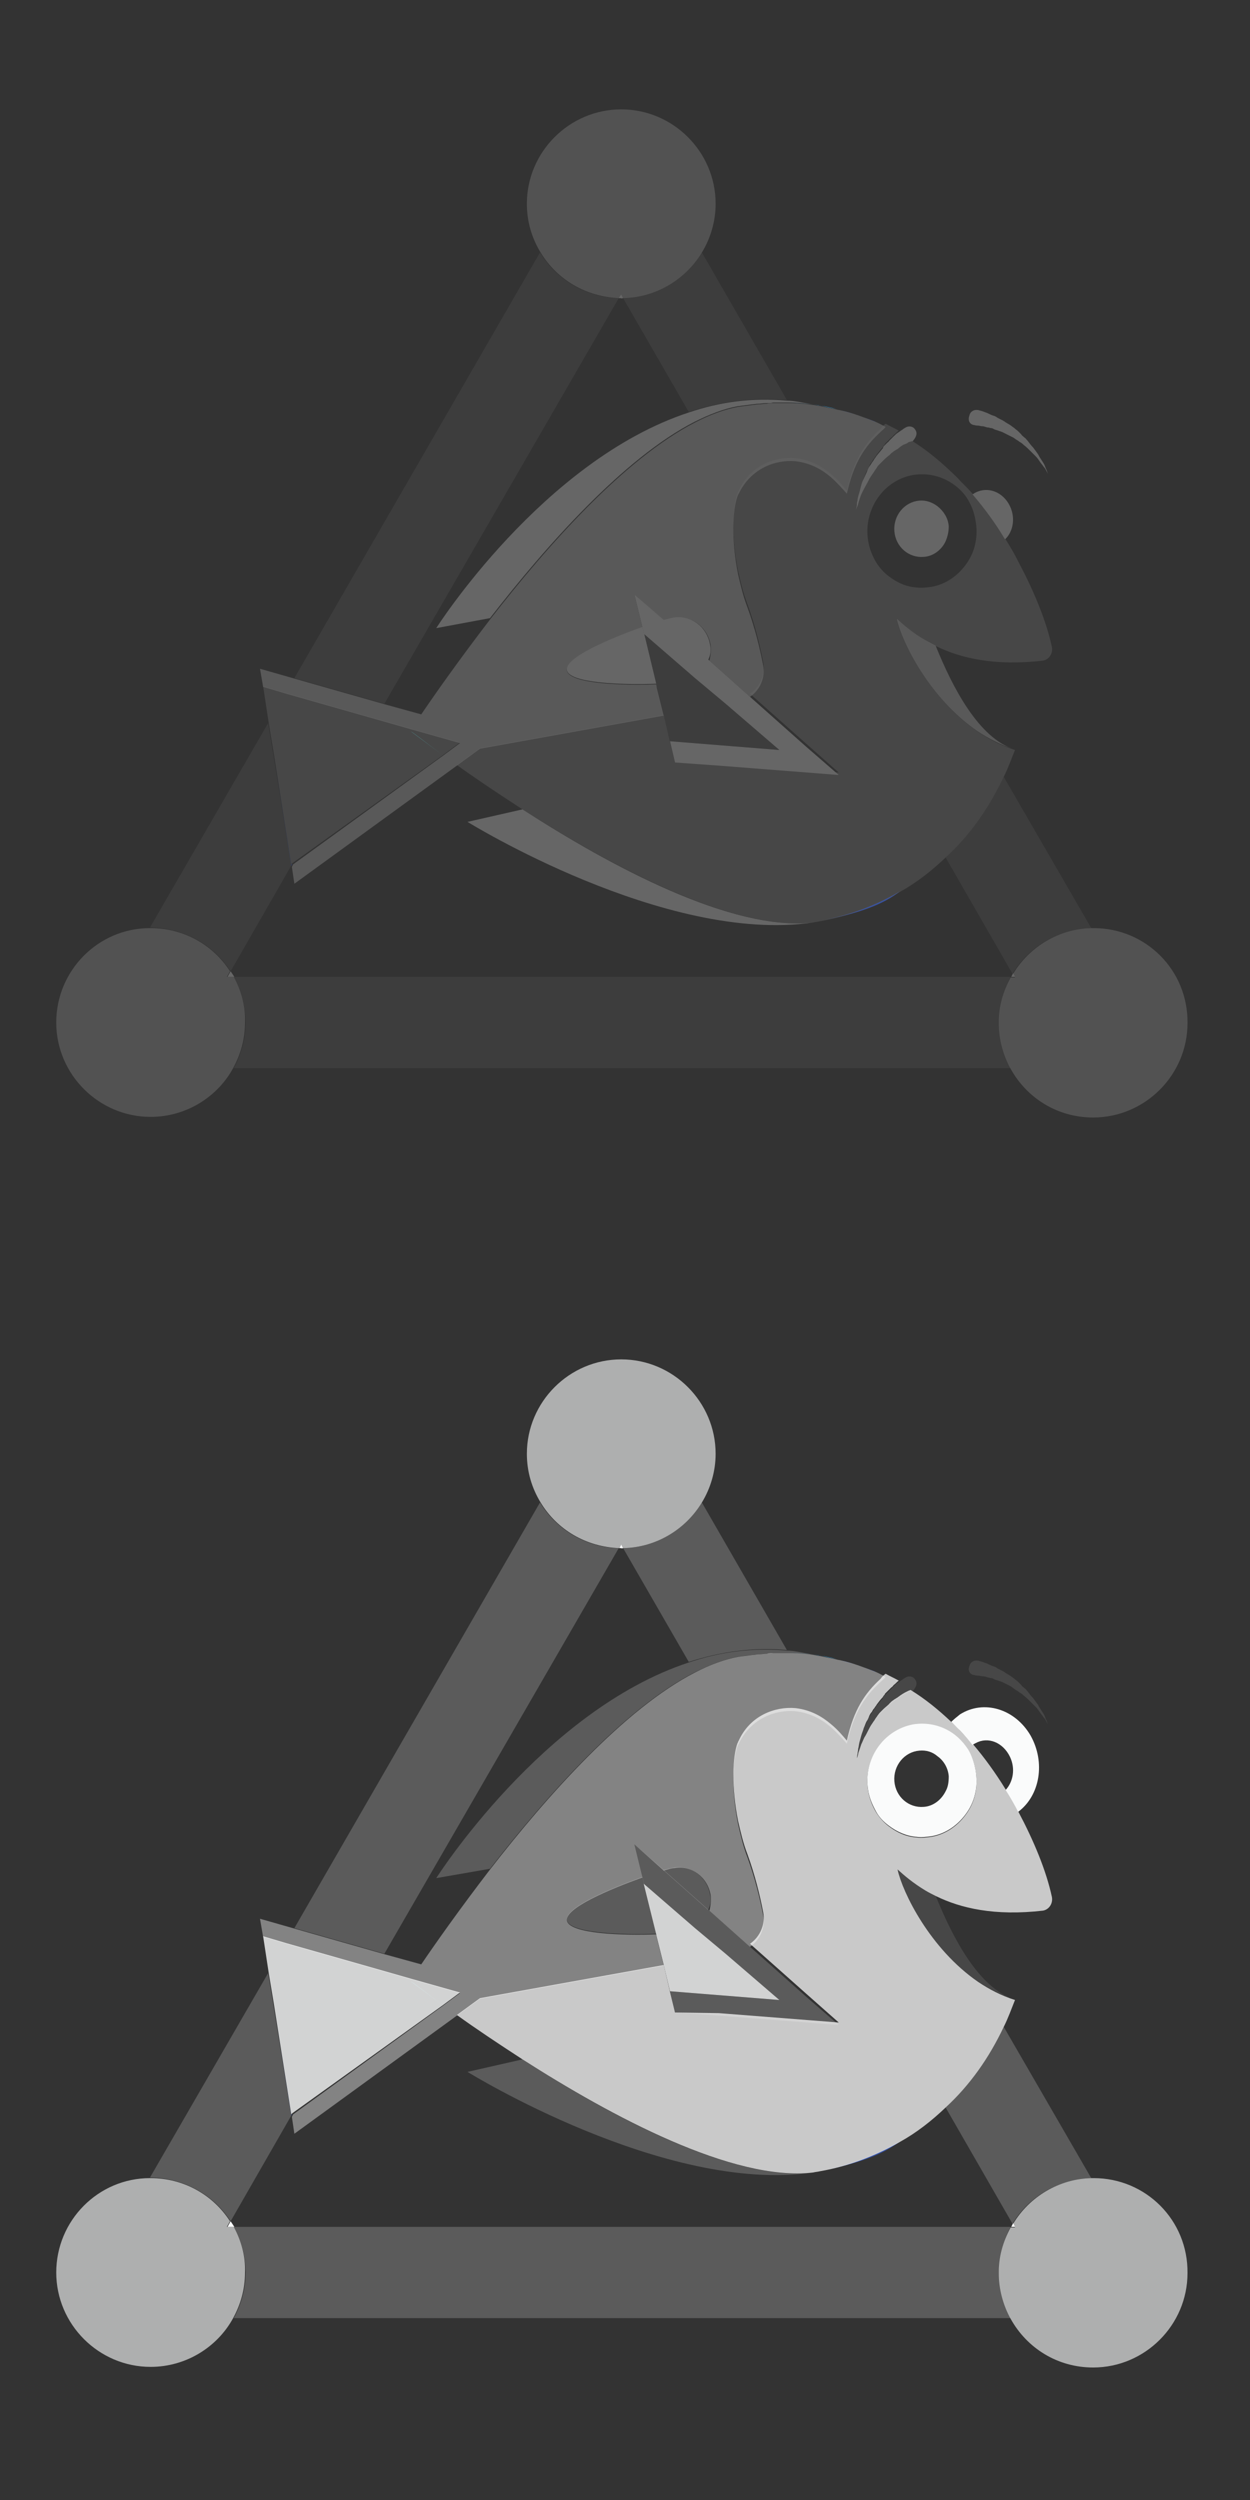 <?xml version="1.0" encoding="utf-8"?>
<!-- Generator: Adobe Illustrator 22.1.0, SVG Export Plug-In . SVG Version: 6.00 Build 0)  -->
<svg version="1.1" id="Layer_1" xmlns="http://www.w3.org/2000/svg" xmlns:xlink="http://www.w3.org/1999/xlink" x="0px" y="0px"
	 viewBox="0 0 200 400" style="enable-background:new 0 0 200 400;" xml:space="preserve">
<rect x="0" y="0" width="200" height="400" fill="#333333" stroke="none"/>
<style type="text/css">
	.st0{fill:none;}
	.st1{opacity:0.2;}
	.st2{fill:#FAFBFB;}
	.st3{opacity:0.62;}
	.st4{opacity:0.1;fill:#FAFBFB;enable-background:new    ;}
	.st5{fill:#FAFBFB;fill-opacity:0;}
	.st6{opacity:0.2;fill:#FAFBFB;enable-background:new    ;}
	.st7{fill:#3651A2;}
	.st8{fill:#2C94D1;}
	.st9{opacity:0.75;fill:#FAFBFB;enable-background:new    ;}
	.st10{opacity:0.4;fill:#FAFBFB;enable-background:new    ;}
	.st11{fill:#47C1C7;}
	.st12{opacity:0.8;fill:#FAFBFB;enable-background:new    ;}
	.st13{fill:#666666;}
	.st14{opacity:0.75;fill:#666666;enable-background:new    ;}
	.st15{fill:#666666;fill-opacity:0;}
	.st16{opacity:0.4;fill:#666666;enable-background:new    ;}
	.st17{opacity:0.2;fill:#666666;enable-background:new    ;}
</style>
<g>
	<path class="st0" d="M78.4,298.9l-8.6,1.5c0,0,17-26.9,40.4-34.5l-10.5-18.2c-0.1,0-0.2,0-0.3,0c-0.1,0-0.2,0-0.3,0l-37.5,64.9
		l5.8,1.6C69.5,311.1,73.4,305.4,78.4,298.9z"/>
	<path class="st0" d="M144,342.6c-2.5,1.9-6.6,3.6-12.8,4.7c-0.4,0.1-0.7,0.1-1.1,0.2c-23.7,3.5-55.3-16.1-55.3-16.1l8.8-2
		c-4-2.6-7.6-5-10.5-7.1l-26,18.9l-0.4-2.7l-9.7,16.9c0.2,0.3,0.4,0.6,0.6,0.9h124.3c0.1-0.2,0.2-0.4,0.3-0.6l-10.7-18.6
		C149.1,339.3,146.7,341.1,144,342.6z"/>
	<g class="st1">
		<path class="st2" d="M99.7,247.7l10.5,18.2c5-1.6,10.2-2.4,15.7-1.9l-13.6-23.6C109.7,244.7,105,247.6,99.7,247.7z"/>
		<path class="st2" d="M151.3,337.2l10.7,18.6c2.6-4.3,7.2-7.1,12.6-7.3l-14-24.2C158.4,329.1,155.2,333.5,151.3,337.2z"/>
		<path class="st2" d="M36.9,355.4l9.7-16.9l-2.9-18l-0.8-4.8l-18.9,32.7c0,0,0.1,0,0.1,0C29.5,348.5,34.2,351.2,36.9,355.4z"/>
		<path class="st2" d="M99,247.7c-5.3-0.1-10-3-12.6-7.3l-39.3,68.1l14.4,4.1L99,247.7z"/>
		<path class="st2" d="M161.7,356.3H37.4c1.2,2.2,1.9,4.6,1.9,7.3c0,2.6-0.7,5.1-1.9,7.3h124.3c-1.2-2.2-1.9-4.6-1.9-7.3
			C159.9,361,160.5,358.5,161.7,356.3z"/>
	</g>
	<path class="st2" d="M99.7,247.7l-0.3-0.6l-0.3,0.6c0.1,0,0.2,0,0.3,0C99.5,247.8,99.6,247.7,99.7,247.7z"/>
	<path class="st2" d="M162.4,356.3l-0.3-0.6c-0.1,0.2-0.2,0.4-0.3,0.6H162.4z"/>
	<path class="st2" d="M36.4,356.3h1.1c-0.2-0.3-0.4-0.6-0.6-0.9L36.4,356.3z"/>
	<g class="st3">
		<path class="st2" d="M99.4,217.5c-8.3,0-15.1,6.8-15.1,15.1c0,2.9,0.8,5.5,2.2,7.8c2.6,4.3,7.2,7.1,12.6,7.3l0.3-0.6l0.3,0.6
			c5.3-0.1,10-3,12.6-7.3c1.4-2.3,2.2-5,2.2-7.8C114.5,224.3,107.7,217.5,99.4,217.5z"/>
		<path class="st2" d="M175,348.5c-0.1,0-0.2,0-0.3,0c-5.3,0.1-10,3-12.6,7.3l0.3,0.6h-0.7c-1.2,2.2-1.9,4.6-1.9,7.3
			c0,2.6,0.7,5.1,1.9,7.3c2.6,4.7,7.5,7.8,13.2,7.8c8.3,0,15.1-6.8,15.1-15.1C190.1,355.2,183.3,348.5,175,348.5z"/>
		<path class="st2" d="M37.4,356.3h-1.1l0.5-0.9c-2.7-4.2-7.4-6.9-12.7-6.9c0,0-0.1,0-0.1,0c-8.3,0-15,6.8-15,15.1
			c0,8.3,6.8,15.1,15.1,15.1c5.7,0,10.7-3.2,13.2-7.8c1.2-2.2,1.9-4.6,1.9-7.3C39.3,361,38.6,358.5,37.4,356.3z"/>
	</g>
	<path class="st4" d="M155.8,268L155.8,268c0.1,0,0.3,0.1,0.7,0.1c0.2,0,0.4,0.1,0.7,0.1c0.3,0,0.6,0.1,0.9,0.2
		c0.2,0,0.3,0.1,0.5,0.1c0.2,0,0.3,0.1,0.5,0.2c0.2,0.1,0.4,0.1,0.6,0.2c0.1,0,0.2,0.1,0.3,0.1c0.1,0,0.2,0.1,0.3,0.1
		c0.4,0.2,0.8,0.4,1.2,0.6c0.2,0.1,0.4,0.2,0.6,0.4c0.2,0.1,0.4,0.3,0.6,0.4c0.2,0.1,0.4,0.3,0.6,0.4c0.2,0.1,0.4,0.3,0.5,0.4
		c0.4,0.3,0.7,0.6,1,0.9c0.3,0.3,0.6,0.6,0.9,0.9c0.3,0.3,0.5,0.6,0.7,0.9c0.2,0.3,0.4,0.5,0.6,0.8c0.2,0.2,0.3,0.4,0.4,0.6
		c0.2,0.4,0.3,0.6,0.3,0.6s-0.1-0.2-0.2-0.6c-0.1-0.2-0.2-0.4-0.3-0.7c-0.1-0.3-0.3-0.6-0.5-0.9c-0.2-0.3-0.4-0.6-0.6-1
		c-0.2-0.3-0.5-0.7-0.8-1.1c-0.3-0.3-0.6-0.7-0.9-1.1c-0.2-0.2-0.3-0.4-0.5-0.5c-0.2-0.2-0.4-0.3-0.5-0.5c-0.2-0.2-0.3-0.3-0.5-0.5
		c-0.2-0.2-0.4-0.3-0.6-0.5c-0.4-0.3-0.8-0.6-1.2-0.8c-0.1-0.1-0.2-0.1-0.3-0.2c-0.1-0.1-0.2-0.1-0.3-0.2c-0.2-0.1-0.4-0.2-0.6-0.3
		c-0.2-0.1-0.4-0.2-0.5-0.3c-0.2-0.1-0.4-0.2-0.5-0.2c-0.3-0.1-0.7-0.3-0.9-0.4c-0.3-0.1-0.5-0.2-0.8-0.3c-0.4-0.1-0.7-0.2-0.7-0.2
		c0,0-0.1,0-0.1,0c-0.6-0.1-1.2,0.3-1.3,0.9C154.8,267.3,155.2,267.9,155.8,268z"/>
	<path class="st4" d="M149.7,303.3c-0.6-0.3-1.1-0.6-1.7-0.9c-1.9-1.1-3.4-2.4-4.5-3.4c0.8,3.7,5.2,12.7,12.9,18
		c1.8,1.2,3.8,2.2,5.9,2.9C156.6,318.1,152.4,310,149.7,303.3z"/>
	<path class="st2" d="M155.6,279.2c0.1-0.1,0.3-0.2,0.5-0.3c2-1.1,4.4-0.1,5.5,2.2c0.9,1.9,0.5,4-0.7,5.3c0.7,1.1,1.4,2.3,2,3.5
		c3.5-2.6,4.4-7.9,2-12.2c-2.5-4.3-7.5-5.8-11.3-3.4c-0.5,0.4-1,0.8-1.4,1.2c0.5,0.5,0.9,0.9,1.4,1.4
		C154.3,277.6,155,278.4,155.6,279.2z"/>
	<path class="st5" d="M161.6,281c-1.1-2.3-3.5-3.2-5.5-2.2c-0.2,0.1-0.3,0.2-0.5,0.3c1.8,2.1,3.6,4.5,5.2,7.2
		C162.1,285.1,162.5,282.9,161.6,281z"/>
	<path class="st6" d="M83.6,329.5l-8.8,2c0,0,31.6,19.6,55.3,16.1C117.2,349.1,97.7,338.6,83.6,329.5z"/>
	<path class="st7" d="M144,342.6c-3.9,2.3-8.2,3.9-12.8,4.7C137.5,346.2,141.5,344.6,144,342.6z"/>
	<path class="st6" d="M127.8,264.3c-0.6-0.1-1.2-0.2-1.9-0.2c-5.5-0.5-10.7,0.2-15.7,1.9c-23.4,7.7-40.4,34.5-40.4,34.5l8.6-1.5
		c9-11.6,21.4-25.6,32.7-31.4c2.4-1.2,4.7-2.1,6.9-2.5c0.8-0.1,1.5-0.2,2.3-0.3c0.3,0,0.6-0.1,0.9-0.1c0.5,0,0.9-0.1,1.4-0.1
		c0.4,0,0.8,0,1.1-0.1c0.3,0,0.6,0,0.9,0c0.5,0,1,0,1.5,0c1.6,0,3.2,0.2,4.8,0.4C129.9,264.7,128.9,264.5,127.8,264.3z"/>
	<path class="st8" d="M133.8,265.4C133.8,265.4,133.8,265.4,133.8,265.4c-0.9-0.2-1.9-0.4-2.9-0.6c0.2,0,0.3,0.1,0.5,0.1
		C132.1,265.1,133,265.3,133.8,265.4z"/>
	<path class="st8" d="M126.1,264.4c1.8,0.1,3.5,0.2,5.2,0.5c-0.2,0-0.3-0.1-0.5-0.1C129.3,264.6,127.7,264.5,126.1,264.4
		L126.1,264.4z"/>
	<path class="st8" d="M126.1,264.4c-0.5,0-1,0-1.5,0C125.1,264.4,125.6,264.4,126.1,264.4L126.1,264.4z"/>
	<path class="st9" d="M168.3,303.5c-0.9-4.2-2.9-9-5.4-13.7c-0.6-1.2-1.3-2.4-2-3.5c-1.6-2.6-3.4-5.1-5.2-7.2
		c-0.7-0.8-1.4-1.5-2.1-2.2c-0.4-0.5-0.9-0.9-1.4-1.4c-2-1.9-4.2-3.7-6.5-5.1c-0.1,0-0.2,0.1-0.3,0.1c-0.2,0.1-0.4,0.2-0.6,0.3
		c-0.2,0.1-0.5,0.3-0.8,0.5c-0.1,0.1-0.3,0.2-0.4,0.3c-0.2,0.1-0.3,0.2-0.5,0.3c-0.1,0.1-0.3,0.2-0.4,0.3c0,0,0,0,0,0
		c-0.1,0.1-0.2,0.1-0.2,0.2c-0.1,0.1-0.2,0.1-0.2,0.2c-0.3,0.3-0.7,0.6-1,0.9c-0.2,0.2-0.3,0.3-0.5,0.5c-0.2,0.2-0.3,0.4-0.4,0.5
		c-0.1,0.2-0.3,0.4-0.4,0.6c-0.1,0.2-0.3,0.4-0.4,0.6c-0.3,0.4-0.5,0.8-0.7,1.2c-0.2,0.4-0.4,0.8-0.6,1.1c-0.2,0.4-0.3,0.7-0.5,1.1
		c-0.1,0.3-0.2,0.6-0.3,0.9c-0.1,0.3-0.2,0.5-0.2,0.7c-0.1,0.4-0.2,0.6-0.2,0.6s0-0.2,0.1-0.7c0-0.2,0.1-0.5,0.1-0.8
		c0.1-0.3,0.1-0.6,0.2-1c0.1-0.4,0.2-0.7,0.3-1.1c0.1-0.4,0.3-0.8,0.4-1.2c0.2-0.4,0.3-0.9,0.6-1.3c0.1-0.2,0.2-0.4,0.3-0.7
		c0.1-0.2,0.2-0.4,0.4-0.6c0.1-0.2,0.2-0.4,0.4-0.6c0.1-0.2,0.3-0.4,0.4-0.6c0.3-0.4,0.6-0.8,0.9-1.1c0.1-0.1,0.1-0.2,0.2-0.3
		c0.1-0.1,0.2-0.2,0.2-0.3c0.2-0.2,0.3-0.3,0.5-0.5c0.1-0.1,0.1-0.1,0.2-0.2c0.1-0.1,0.2-0.2,0.3-0.3c0.2-0.1,0.3-0.3,0.4-0.4
		c0.3-0.2,0.5-0.5,0.8-0.7c0,0,0,0,0,0c-0.7-0.4-1.4-0.7-2.1-1.1c-0.3,0.2-0.6,0.5-0.8,0.8c-2.5,2.3-4.3,4.9-5.4,9.9
		c-0.6-0.7-1.4-1.7-2.5-2.6c-1.4-1.2-3.2-2.3-5.7-2.6c-3.3-0.3-7.3,1.2-9.1,5.2c-0.1,0.1-0.1,0.3-0.2,0.4c-0.8,2.2-1,7,0.1,12.5
		c0.4,1.7,0.8,3.5,1.5,5.3c1.2,3.3,2,6.6,2.5,9.2c0.4,2-0.5,4-2.1,5.1l9,8l5.2,4.6l-19.2-1.5L108,322l-0.8-3.3h0l-1-4.3l-29.4,5.3
		l-3.7,2.7c2.9,2.1,6.5,4.5,10.5,7.1c14.2,9.1,33.7,19.6,46.5,18.1c0.4-0.1,0.7-0.1,1.1-0.2c4.6-0.8,9-2.5,12.8-4.7
		c2.7-1.5,5.1-3.4,7.3-5.5c3.9-3.6,7-8,9.3-12.9c0.7-1.4,1.2-2.8,1.8-4.3c-2.2-0.7-4.1-1.7-5.9-2.9c-7.7-5.3-12.1-14.3-12.9-18
		c1.1,1,2.5,2.2,4.5,3.4c0.5,0.3,1.1,0.6,1.7,0.9c3.9,1.9,9.3,3.2,17.1,2.3C167.9,305.5,168.5,304.5,168.3,303.5z M156.1,286.7
		c-0.2,1.2-0.7,2.4-1.4,3.4c-1.3,1.9-3.3,3.4-5.7,3.8c-0.8,0.1-1.5,0.2-2.3,0.1c-1.7-0.1-3.2-0.8-4.5-1.8c-0.8-0.6-1.5-1.4-2-2.2
		c-0.6-1-1.1-2.2-1.3-3.5c0,0,0,0,0,0c-0.8-5,2.5-9.7,7.2-10.5c1.9-0.3,3.7,0,5.3,0.8c1.4,0.7,2.7,1.8,3.5,3.2c0.6,1,1,2.1,1.2,3.4
		C156.3,284.5,156.3,285.6,156.1,286.7z"/>
	<path class="st7" d="M141.6,268.2c-0.5-0.2-1-0.5-1.6-0.7C140.6,267.7,141.1,268,141.6,268.2C141.6,268.2,141.6,268.2,141.6,268.2z
		"/>
	<path class="st7" d="M133.8,265.4C133.8,265.4,133.8,265.4,133.8,265.4c0.3,0.1,0.6,0.2,0.9,0.2
		C134.4,265.6,134.1,265.5,133.8,265.4z"/>
	<path class="st7" d="M140,267.5C140,267.4,140,267.4,140,267.5c-1.6-0.7-3.1-1.2-4.7-1.6c0,0,0,0,0,0c-0.2-0.1-0.4-0.1-0.6-0.2
		c1.9,0.5,3.7,1.1,5.4,1.8C140,267.5,140,267.5,140,267.5z"/>
	<polygon class="st7" points="46.6,338.4 43.8,320.6 46.6,338.5 46.8,338.2 	"/>
	<path class="st10" d="M140.1,267.5c-1.8-0.7-3.6-1.4-5.4-1.8c-0.3-0.1-0.6-0.1-0.9-0.2c0,0,0,0,0,0c-0.8-0.2-1.6-0.3-2.4-0.5
		c-1.7-0.3-3.5-0.5-5.2-0.5c-0.5,0-1,0-1.5,0c-0.3,0-0.6,0-0.9,0c-0.4,0-0.8,0-1.1,0.1c-0.5,0-0.9,0.1-1.4,0.1
		c-0.3,0-0.6,0.1-0.9,0.1c-0.8,0.1-1.5,0.2-2.3,0.3c-2.2,0.4-4.6,1.3-6.9,2.5c-11.3,5.8-23.7,19.8-32.7,31.4
		c-5,6.5-9,12.2-11.1,15.3l-5.8-1.6l-14.4-4.1l-5.6-1.6l0.5,2.9l3.7,1.1l14.4,4.1l5.6,1.6l7.8,2.2l-2.7,2l0,0l-24,17.4l-0.2,0.4
		l0.4,2.7l26-18.9l3.7-2.7l29.4-5.3l-1.1-4.4l-0.1-0.6c-5.6,0.2-13.9-0.1-14.3-2.2c-0.3-2,6.8-5,12.1-6.9l-1.3-5.3l4.7,4.2
		c0.7-0.2,1.3-0.4,1.7-0.4c2.7-0.5,5.3,1.4,5.8,4.3c0.1,0.9,0,1.8-0.2,2.5l6.5,5.8c1.6-1.1,2.5-3.1,2.1-5.1
		c-0.5-2.6-1.3-5.9-2.5-9.2c-0.7-1.8-1.1-3.6-1.5-5.3c-1.1-5.5-0.9-10.3-0.1-12.5c0.1-0.2,0.1-0.3,0.2-0.4c1.9-4,5.8-5.5,9.1-5.2
		c2.5,0.3,4.3,1.4,5.7,2.6c1,0.9,1.8,1.8,2.5,2.6c1.1-5,2.9-7.6,5.4-9.9c0.3-0.3,0.6-0.5,0.8-0.8C141.1,268,140.6,267.7,140.1,267.5
		z"/>
	<path class="st11" d="M70.8,320.8c-2.8-2.1-4.7-3.5-5.1-3.8C66.1,317.2,68,318.7,70.8,320.8L70.8,320.8L70.8,320.8z"/>
	<path class="st12" d="M70.9,320.8l2.7-2l-7.8-2.2l-5.6-1.6l-14.4-4.1l-3.7-1.1l0.9,5.9l0.8,4.8l2.8,17.8l0.2-0.2L70.9,320.8
		C70.9,320.8,68,318.7,70.9,320.8L70.9,320.8z"/>
	<g class="st1">
		<path class="st2" d="M90.7,307.2c0.3,2.1,8.7,2.4,14.3,2.2l-2.2-9.1C97.5,302.2,90.4,305.2,90.7,307.2z"/>
		<path class="st2" d="M113.6,303.1c-0.5-2.8-3-4.7-5.8-4.3c-0.4,0.1-0.9,0.2-1.7,0.4l7.2,6.4C113.7,304.8,113.8,304,113.6,303.1z"
			/>
	</g>
	<polygon class="st6" points="128.9,319.4 119.9,311.4 113.4,305.6 106.2,299.2 101.5,295.1 102.8,300.4 105,309.5 103,301.4 
		111.2,308.5 116.1,312.6 124.7,320 107.2,318.6 108,322 115,322.5 134.2,324 	"/>
	<polygon class="st11" points="107.2,318.6 107.2,318.6 106.2,314.4 	"/>
	<polygon class="st12" points="116.1,312.6 111.2,308.5 103,301.4 105,309.5 105.1,310 106.2,314.4 107.2,318.6 124.7,320 	"/>
	<path class="st2" d="M156.1,283.3c-0.2-1.2-0.6-2.4-1.2-3.4c-0.9-1.4-2.1-2.5-3.5-3.2c-1.6-0.8-3.4-1.1-5.3-0.8
		c-4.8,0.9-8,5.6-7.2,10.5c0,0,0,0,0,0c0.2,1.3,0.7,2.4,1.3,3.5c0.5,0.9,1.2,1.6,2,2.2c1.3,1,2.9,1.7,4.5,1.8c0.7,0.1,1.5,0,2.3-0.1
		c2.4-0.4,4.4-1.9,5.7-3.8c0.7-1,1.2-2.2,1.4-3.4C156.3,285.6,156.3,284.5,156.1,283.3z M151.3,286.6c-0.7,1.4-2,2.4-3.5,2.5
		c-2.4,0.2-4.5-1.6-4.7-4.1c-0.2-2.5,1.6-4.7,4-4.9c1.1-0.1,2.1,0.2,2.9,0.9c1,0.7,1.7,1.9,1.8,3.2
		C151.8,285.1,151.7,285.9,151.3,286.6z"/>
	<path class="st5" d="M150,281c-0.8-0.6-1.8-1-2.9-0.9c-2.4,0.2-4.2,2.4-4,4.9c0.2,2.5,2.3,4.3,4.7,4.1c1.6-0.1,2.9-1.2,3.5-2.5
		c0.3-0.7,0.5-1.5,0.5-2.4C151.7,282.9,151,281.8,150,281z"/>
	<path class="st4" d="M146.4,268.7c-0.3-0.5-1-0.6-1.5-0.3c0,0-0.2,0.1-0.6,0.4c-0.2,0.1-0.4,0.3-0.6,0.4c0,0,0,0,0,0
		c-0.3,0.2-0.5,0.4-0.8,0.7c-0.1,0.1-0.3,0.3-0.4,0.4c-0.1,0.1-0.2,0.2-0.3,0.3c0,0.1-0.1,0.1-0.2,0.2c-0.2,0.2-0.3,0.3-0.5,0.5
		c-0.1,0.1-0.2,0.2-0.2,0.3s-0.1,0.2-0.2,0.3c-0.3,0.4-0.6,0.7-0.9,1.1c-0.1,0.2-0.3,0.4-0.4,0.6c-0.1,0.2-0.3,0.4-0.4,0.6
		c-0.1,0.2-0.3,0.4-0.4,0.6c-0.1,0.2-0.2,0.4-0.3,0.7c-0.2,0.4-0.4,0.9-0.6,1.3c-0.2,0.4-0.3,0.8-0.4,1.2c-0.1,0.4-0.2,0.8-0.3,1.1
		c-0.1,0.4-0.2,0.7-0.2,1c-0.1,0.3-0.1,0.5-0.1,0.8c-0.1,0.4-0.1,0.7-0.1,0.7s0-0.2,0.2-0.6c0.1-0.2,0.1-0.4,0.2-0.7
		c0.1-0.3,0.2-0.6,0.3-0.9c0.1-0.3,0.3-0.7,0.5-1.1c0.2-0.4,0.4-0.7,0.6-1.1c0.2-0.4,0.4-0.8,0.7-1.2c0.1-0.2,0.3-0.4,0.4-0.6
		c0.1-0.2,0.3-0.4,0.4-0.6c0.1-0.2,0.3-0.4,0.4-0.5c0.2-0.2,0.3-0.3,0.5-0.5c0.3-0.3,0.6-0.6,1-0.9c0.1-0.1,0.2-0.1,0.2-0.2
		c0.1-0.1,0.2-0.1,0.2-0.2c0,0,0,0,0,0c0.2-0.1,0.3-0.2,0.4-0.3c0.2-0.1,0.3-0.2,0.5-0.3c0.2-0.1,0.3-0.2,0.4-0.3
		c0.3-0.2,0.5-0.4,0.8-0.5s0.5-0.2,0.6-0.3c0.1-0.1,0.2-0.1,0.3-0.1c0.2-0.1,0.3-0.1,0.3-0.1l0.1,0c0,0,0.1,0,0.1-0.1
		C146.7,269.8,146.8,269.2,146.4,268.7z"/>
</g>
<g>
	<path class="st0" d="M78.4,98.9l-8.6,1.6c0,0,17-26.9,40.4-34.5L99.7,47.7c-0.1,0-0.2,0-0.3,0c-0.1,0-0.2,0-0.3,0l-37.5,64.9
		l5.8,1.6C69.5,111.1,73.4,105.4,78.4,98.9z"/>
	<path class="st0" d="M144,142.6c-2.5,1.9-6.6,3.6-12.8,4.7c-0.4,0.1-0.7,0.1-1.1,0.2c-23.7,3.5-55.3-16.1-55.3-16.1l8.8-2
		c-4-2.6-7.6-5-10.5-7.1l-26,18.9l-0.4-2.7l-9.7,16.9c0.2,0.3,0.4,0.6,0.6,0.9h124.3c0.1-0.2,0.2-0.4,0.3-0.6l-10.7-18.6
		C149.1,139.3,146.7,141.1,144,142.6z"/>
	<g class="st1">
		<path class="st13" d="M99.7,47.7l10.5,18.2c5-1.6,10.2-2.4,15.7-1.9l-13.6-23.6C109.7,44.7,105,47.6,99.7,47.7z"/>
		<path class="st13" d="M151.3,137.2l10.7,18.6c2.6-4.3,7.2-7.1,12.6-7.3l-14-24.2C158.4,129.1,155.2,133.5,151.3,137.2z"/>
		<path class="st13" d="M36.9,155.4l9.7-16.9l-2.9-18l-0.8-4.8l-18.9,32.7c0,0,0.1,0,0.1,0C29.5,148.5,34.2,151.2,36.9,155.4z"/>
		<path class="st13" d="M99,47.7c-5.3-0.1-10-3-12.6-7.3l-39.3,68.1l14.4,4.1L99,47.7z"/>
		<path class="st13" d="M161.7,156.3H37.4c1.2,2.2,1.9,4.6,1.9,7.3c0,2.6-0.7,5.1-1.9,7.3h124.3c-1.2-2.2-1.9-4.6-1.9-7.3
			C159.9,161,160.5,158.5,161.7,156.3z"/>
	</g>
	<path class="st13" d="M99.7,47.7l-0.3-0.6L99,47.7c0.1,0,0.2,0,0.3,0C99.5,47.8,99.6,47.7,99.7,47.7z"/>
	<path class="st13" d="M162.4,156.3l-0.3-0.6c-0.1,0.2-0.2,0.4-0.3,0.6H162.4z"/>
	<path class="st13" d="M36.4,156.3h1.1c-0.2-0.3-0.4-0.6-0.6-0.9L36.4,156.3z"/>
	<g class="st3">
		<path class="st13" d="M99.4,17.5c-8.3,0-15.1,6.8-15.1,15.1c0,2.9,0.8,5.5,2.2,7.8c2.6,4.3,7.2,7.1,12.6,7.3l0.3-0.6l0.3,0.6
			c5.3-0.1,10-3,12.6-7.3c1.4-2.3,2.2-5,2.2-7.8C114.5,24.3,107.7,17.5,99.4,17.5z"/>
		<path class="st13" d="M175,148.5c-0.1,0-0.2,0-0.3,0c-5.3,0.1-10,3-12.6,7.3l0.3,0.6h-0.7c-1.2,2.2-1.9,4.6-1.9,7.3
			c0,2.6,0.7,5.1,1.9,7.3c2.6,4.7,7.5,7.8,13.2,7.8c8.3,0,15.1-6.8,15.1-15.1C190.1,155.2,183.3,148.5,175,148.5z"/>
		<path class="st13" d="M37.4,156.3h-1.1l0.5-0.9c-2.7-4.2-7.4-6.9-12.7-6.9c0,0-0.1,0-0.1,0c-8.3,0-15,6.8-15,15.1
			c0,8.3,6.8,15.1,15.1,15.1c5.7,0,10.7-3.2,13.2-7.8c1.2-2.2,1.9-4.6,1.9-7.3C39.3,161,38.6,158.5,37.4,156.3z"/>
	</g>
	<path class="st13" d="M155.8,68L155.8,68c0.1,0,0.3,0.1,0.7,0.1c0.2,0,0.4,0.1,0.7,0.1c0.3,0,0.6,0.2,0.9,0.2
		c0.2,0,0.3,0.1,0.5,0.1c0.2,0,0.3,0.1,0.5,0.2c0.2,0.1,0.4,0.1,0.6,0.2c0.1,0,0.2,0.1,0.3,0.1c0.1,0,0.2,0.1,0.3,0.1
		c0.4,0.2,0.8,0.4,1.2,0.6c0.2,0.1,0.4,0.2,0.6,0.3c0.2,0.1,0.4,0.3,0.6,0.4c0.2,0.1,0.4,0.3,0.6,0.4c0.2,0.1,0.4,0.3,0.5,0.4
		c0.4,0.3,0.7,0.6,1,0.9c0.3,0.3,0.6,0.6,0.9,0.9c0.3,0.3,0.5,0.6,0.7,0.9c0.2,0.3,0.4,0.5,0.6,0.8c0.2,0.2,0.3,0.4,0.4,0.6
		c0.2,0.4,0.3,0.6,0.3,0.6s-0.1-0.2-0.2-0.6c-0.1-0.2-0.2-0.4-0.3-0.7c-0.1-0.3-0.3-0.6-0.5-0.9c-0.2-0.3-0.4-0.6-0.6-1
		c-0.2-0.3-0.5-0.7-0.8-1.1c-0.3-0.3-0.6-0.7-0.9-1.1c-0.2-0.2-0.3-0.4-0.5-0.5c-0.2-0.2-0.4-0.3-0.5-0.5c-0.2-0.2-0.3-0.3-0.5-0.5
		c-0.2-0.2-0.4-0.3-0.6-0.5c-0.4-0.3-0.8-0.6-1.2-0.8c-0.1-0.1-0.2-0.1-0.3-0.2c-0.1-0.1-0.2-0.1-0.3-0.2c-0.2-0.1-0.4-0.2-0.6-0.3
		c-0.2-0.1-0.4-0.2-0.5-0.3c-0.2-0.1-0.4-0.2-0.5-0.2c-0.3-0.1-0.7-0.3-0.9-0.4c-0.3-0.1-0.5-0.2-0.8-0.3c-0.4-0.1-0.7-0.2-0.7-0.2
		c0,0-0.1,0-0.1,0c-0.6-0.1-1.2,0.3-1.3,0.9C154.8,67.3,155.2,67.9,155.8,68z"/>
	<path class="st14" d="M149.7,103.3c-0.6-0.3-1.1-0.6-1.7-0.9c-1.9-1.1-3.4-2.4-4.5-3.4c0.8,3.7,5.2,12.7,12.9,18
		c1.8,1.2,3.8,2.2,5.9,2.9C156.6,118.1,152.4,110,149.7,103.3z"/>
	<path class="st15" d="M155.6,79.2c0.1-0.1,0.3-0.2,0.5-0.3c2-1.1,4.4-0.1,5.5,2.2c0.9,1.9,0.5,4-0.7,5.3c0.7,1.1,1.4,2.3,2,3.5
		c3.5-2.6,4.4-7.9,2-12.2c-2.5-4.3-7.5-5.8-11.3-3.4c-0.5,0.4-1,0.8-1.4,1.2c0.5,0.5,0.9,0.9,1.4,1.4
		C154.3,77.6,155,78.4,155.6,79.2z"/>
	<path class="st13" d="M161.6,81c-1.1-2.3-3.5-3.2-5.5-2.2c-0.2,0.1-0.3,0.2-0.5,0.3c1.8,2.1,3.6,4.5,5.2,7.2
		C162.1,85.1,162.5,82.9,161.6,81z"/>
	<path class="st13" d="M83.6,129.5l-8.8,2c0,0,31.6,19.6,55.3,16.1C117.2,149.1,97.7,138.6,83.6,129.5z"/>
	<path class="st7" d="M144,142.6c-3.9,2.3-8.2,3.9-12.8,4.7C137.5,146.2,141.5,144.6,144,142.6z"/>
	<path class="st13" d="M127.8,64.3c-0.6-0.1-1.2-0.2-1.9-0.2c-5.5-0.5-10.7,0.2-15.7,1.9c-23.4,7.7-40.4,34.5-40.4,34.5l8.6-1.6
		c9-11.6,21.4-25.6,32.7-31.4c2.4-1.2,4.7-2.1,6.9-2.5c0.8-0.1,1.5-0.2,2.3-0.3c0.3,0,0.6-0.1,0.9-0.1c0.5,0,0.9-0.1,1.4-0.1
		c0.4,0,0.8,0,1.1-0.1c0.3,0,0.6,0,0.9,0c0.5,0,1,0,1.5,0c1.6,0,3.2,0.2,4.8,0.4C129.9,64.7,128.9,64.5,127.8,64.3z"/>
	<path class="st8" d="M133.8,65.4C133.8,65.4,133.8,65.4,133.8,65.4c-0.9-0.2-1.9-0.4-2.9-0.6c0.2,0,0.3,0.1,0.5,0.1
		C132.1,65.1,133,65.3,133.8,65.4z"/>
	<path class="st8" d="M126.1,64.4c1.8,0.1,3.5,0.2,5.2,0.5c-0.2,0-0.3-0.1-0.5-0.1C129.3,64.6,127.7,64.5,126.1,64.4L126.1,64.4z"/>
	<path class="st8" d="M126.1,64.4c-0.5,0-1,0-1.5,0C125.1,64.4,125.6,64.4,126.1,64.4L126.1,64.4z"/>
	<path class="st16" d="M168.3,103.5c-0.9-4.2-2.9-9-5.4-13.7c-0.6-1.2-1.3-2.4-2-3.5c-1.6-2.6-3.4-5.1-5.2-7.2
		c-0.7-0.8-1.4-1.5-2.1-2.2c-0.4-0.5-0.9-0.9-1.4-1.4c-2-1.9-4.2-3.7-6.5-5.1c-0.1,0-0.2,0.1-0.3,0.1c-0.2,0.1-0.4,0.2-0.6,0.3
		s-0.5,0.3-0.8,0.5c-0.1,0.1-0.3,0.2-0.4,0.3c-0.2,0.1-0.3,0.2-0.5,0.3c-0.1,0.1-0.3,0.2-0.4,0.3c0,0,0,0,0,0
		c-0.1,0.1-0.2,0.1-0.2,0.2c-0.1,0.1-0.2,0.1-0.2,0.2c-0.3,0.3-0.7,0.6-1,0.9c-0.2,0.2-0.3,0.3-0.5,0.5c-0.2,0.2-0.3,0.4-0.4,0.5
		c-0.1,0.2-0.3,0.4-0.4,0.6c-0.1,0.2-0.3,0.4-0.4,0.6c-0.3,0.4-0.5,0.8-0.7,1.2c-0.2,0.4-0.4,0.8-0.6,1.1c-0.2,0.4-0.3,0.7-0.5,1.1
		c-0.1,0.3-0.2,0.6-0.3,0.9c-0.1,0.3-0.2,0.5-0.2,0.7c-0.1,0.4-0.2,0.6-0.2,0.6s0-0.2,0.1-0.7c0-0.2,0.1-0.5,0.1-0.8
		c0.1-0.3,0.1-0.6,0.2-1c0.1-0.4,0.2-0.7,0.3-1.1c0.1-0.4,0.3-0.8,0.4-1.2c0.2-0.4,0.3-0.9,0.6-1.3c0.1-0.2,0.2-0.4,0.3-0.7
		c0.1-0.2,0.2-0.4,0.4-0.6c0.1-0.2,0.2-0.4,0.4-0.6c0.1-0.2,0.3-0.4,0.4-0.6c0.3-0.4,0.6-0.8,0.9-1.1c0.1-0.1,0.1-0.2,0.2-0.3
		c0.1-0.1,0.2-0.2,0.2-0.3c0.2-0.2,0.3-0.3,0.5-0.5c0.1-0.1,0.1-0.1,0.2-0.2c0.1-0.1,0.2-0.2,0.3-0.3c0.2-0.1,0.3-0.3,0.4-0.4
		c0.3-0.2,0.5-0.5,0.8-0.7c0,0,0,0,0,0c-0.7-0.4-1.4-0.7-2.1-1.1c-0.3,0.2-0.6,0.5-0.8,0.8c-2.5,2.3-4.3,4.9-5.4,9.9
		c-0.6-0.7-1.4-1.7-2.5-2.6c-1.4-1.2-3.2-2.3-5.7-2.6c-3.3-0.3-7.3,1.2-9.1,5.2c-0.1,0.1-0.1,0.3-0.2,0.4c-0.8,2.2-1,7,0.1,12.5
		c0.4,1.7,0.8,3.5,1.5,5.3c1.2,3.3,2,6.6,2.5,9.2c0.4,2-0.5,4-2.1,5.1l9,8l5.2,4.6l-19.2-1.5L108,122l-0.8-3.3h0l-1-4.3l-29.4,5.3
		l-3.7,2.7c2.9,2.1,6.5,4.5,10.5,7.1c14.2,9.1,33.7,19.6,46.5,18.1c0.4-0.1,0.7-0.1,1.1-0.2c4.6-0.8,9-2.5,12.8-4.7
		c2.7-1.5,5.1-3.4,7.3-5.5c3.9-3.6,7-8,9.3-12.9c0.7-1.4,1.2-2.8,1.8-4.3c-2.2-0.7-4.1-1.7-5.9-2.9c-7.7-5.3-12.1-14.3-12.9-18
		c1.1,1,2.5,2.2,4.5,3.4c0.5,0.3,1.1,0.6,1.7,0.9c3.9,1.9,9.3,3.2,17.1,2.3C167.9,105.5,168.5,104.5,168.3,103.5z M156.1,86.7
		c-0.2,1.2-0.7,2.4-1.4,3.4c-1.3,1.9-3.3,3.4-5.7,3.8c-0.8,0.1-1.5,0.2-2.3,0.1c-1.7-0.1-3.2-0.8-4.5-1.8c-0.8-0.6-1.5-1.4-2-2.2
		c-0.6-1-1.1-2.2-1.3-3.5c0,0,0,0,0,0c-0.8-5,2.5-9.7,7.2-10.5c1.9-0.3,3.7,0,5.3,0.8c1.4,0.7,2.7,1.8,3.5,3.2c0.6,1,1,2.1,1.2,3.4
		C156.3,84.5,156.3,85.6,156.1,86.7z"/>
	<path class="st7" d="M141.6,68.2c-0.5-0.2-1-0.5-1.6-0.7C140.6,67.7,141.1,68,141.6,68.2C141.6,68.2,141.6,68.2,141.6,68.2z"/>
	<path class="st7" d="M133.8,65.4C133.8,65.4,133.8,65.4,133.8,65.4c0.3,0.1,0.6,0.2,0.9,0.2C134.4,65.6,134.1,65.5,133.8,65.4z"/>
	<path class="st7" d="M140,67.5C140,67.4,140,67.4,140,67.5c-1.6-0.7-3.1-1.2-4.7-1.6c0,0,0,0,0,0c-0.2-0.1-0.4-0.1-0.6-0.2
		c1.9,0.5,3.7,1.1,5.4,1.8C140,67.5,140,67.5,140,67.5z"/>
	<polygon class="st7" points="46.6,138.4 43.8,120.6 46.6,138.5 46.8,138.2 	"/>
	<path class="st14" d="M140.1,67.5c-1.8-0.7-3.6-1.4-5.4-1.8c-0.3-0.1-0.6-0.1-0.9-0.2c0,0,0,0,0,0c-0.8-0.2-1.6-0.3-2.4-0.5
		c-1.7-0.3-3.5-0.5-5.2-0.5c-0.5,0-1,0-1.5,0c-0.3,0-0.6,0-0.9,0c-0.4,0-0.8,0-1.1,0.1c-0.5,0-0.9,0.1-1.4,0.1
		c-0.3,0-0.6,0.1-0.9,0.1c-0.8,0.1-1.5,0.2-2.3,0.3c-2.2,0.4-4.6,1.3-6.9,2.5c-11.3,5.8-23.7,19.8-32.7,31.4
		c-5,6.5-9,12.2-11.1,15.3l-5.8-1.6l-14.4-4.1l-5.6-1.6l0.5,2.9l3.7,1.1l14.4,4.1l5.6,1.6l7.8,2.2l-2.7,2l0,0l-24,17.4l-0.2,0.4
		l0.4,2.7l26-18.9l3.7-2.7l29.4-5.3l-1.1-4.4l-0.1-0.6c-5.6,0.2-13.9-0.1-14.3-2.2c-0.3-2,6.8-5,12.1-6.9l-1.3-5.3l4.7,4.2
		c0.7-0.2,1.3-0.4,1.7-0.4c2.7-0.5,5.3,1.4,5.8,4.3c0.1,0.9,0,1.8-0.2,2.5l6.5,5.8c1.6-1.1,2.5-3.1,2.1-5.1
		c-0.5-2.6-1.3-5.9-2.5-9.2c-0.7-1.8-1.1-3.6-1.5-5.3c-1.1-5.5-0.9-10.3-0.1-12.5c0.1-0.2,0.1-0.3,0.2-0.4c1.9-4,5.8-5.5,9.1-5.2
		c2.5,0.3,4.3,1.4,5.7,2.6c1,0.9,1.8,1.8,2.5,2.6c1.1-5,2.9-7.6,5.4-9.9c0.3-0.3,0.6-0.5,0.8-0.8C141.1,68,140.6,67.7,140.1,67.5z"
		/>
	<path class="st11" d="M70.8,120.8c-2.8-2.1-4.7-3.5-5.1-3.8C66.1,117.2,68,118.7,70.8,120.8L70.8,120.8L70.8,120.8z"/>
	<path class="st16" d="M70.9,120.8l2.7-2l-7.8-2.2l-5.6-1.6l-14.4-4.1l-3.7-1.1l0.9,5.9l0.8,4.8l2.8,17.8l0.2-0.2L70.9,120.8
		C70.9,120.8,68,118.7,70.9,120.8L70.9,120.8z"/>
	<g>
		<path class="st13" d="M90.7,107.2c0.3,2.1,8.7,2.4,14.3,2.2l-2.2-9.1C97.5,102.2,90.4,105.2,90.7,107.2z"/>
		<path class="st13" d="M113.6,103.1c-0.5-2.8-3-4.7-5.8-4.3c-0.4,0.1-0.9,0.2-1.7,0.4l7.2,6.4C113.7,104.8,113.8,104,113.6,103.1z"
			/>
	</g>
	<polygon class="st13" points="128.9,119.4 119.9,111.4 113.4,105.6 106.2,99.2 101.5,95.1 102.8,100.4 105,109.5 103,101.4 
		111.2,108.5 116.1,112.6 124.7,120 107.2,118.6 108,122 115,122.5 134.2,124 	"/>
	<polygon class="st11" points="107.2,118.6 107.2,118.6 106.2,114.4 	"/>
	<polygon class="st17" points="116.1,112.6 111.2,108.5 103,101.4 105,109.5 105.1,110 106.2,114.4 107.2,118.6 124.7,120 	"/>
	<path class="st15" d="M156.1,83.3c-0.2-1.2-0.6-2.4-1.2-3.4c-0.9-1.4-2.1-2.5-3.5-3.2c-1.6-0.8-3.4-1.1-5.3-0.8
		c-4.8,0.9-8,5.6-7.2,10.5c0,0,0,0,0,0c0.2,1.3,0.7,2.4,1.3,3.5c0.5,0.9,1.2,1.6,2,2.2c1.3,1,2.9,1.7,4.5,1.8c0.7,0.1,1.5,0,2.3-0.1
		c2.4-0.4,4.4-1.9,5.7-3.8c0.7-1,1.2-2.2,1.4-3.4C156.3,85.6,156.3,84.5,156.1,83.3z M151.3,86.6c-0.7,1.4-2,2.4-3.5,2.5
		c-2.4,0.2-4.5-1.6-4.7-4.1c-0.2-2.5,1.6-4.7,4-4.9c1.1-0.1,2.1,0.2,2.9,0.9c1,0.7,1.7,1.9,1.8,3.2
		C151.8,85.1,151.7,85.9,151.3,86.6z"/>
	<path class="st13" d="M150,81c-0.8-0.6-1.8-1-2.9-0.9c-2.4,0.2-4.2,2.4-4,4.9c0.2,2.5,2.3,4.3,4.7,4.1c1.6-0.1,2.9-1.2,3.5-2.5
		c0.3-0.7,0.5-1.5,0.5-2.4C151.7,82.9,151,81.8,150,81z"/>
	<path class="st13" d="M146.4,68.7c-0.3-0.5-1-0.6-1.5-0.3c0,0-0.2,0.1-0.6,0.4c-0.2,0.1-0.4,0.3-0.6,0.4c0,0,0,0,0,0
		c-0.3,0.2-0.5,0.4-0.8,0.7c-0.1,0.1-0.3,0.3-0.4,0.4c-0.1,0.1-0.2,0.2-0.3,0.3c0,0.1-0.1,0.1-0.2,0.2c-0.2,0.2-0.3,0.3-0.5,0.5
		c-0.1,0.1-0.2,0.2-0.2,0.3s-0.1,0.2-0.2,0.3c-0.3,0.4-0.6,0.7-0.9,1.1c-0.1,0.2-0.3,0.4-0.4,0.6c-0.1,0.2-0.3,0.4-0.4,0.6
		c-0.1,0.2-0.3,0.4-0.4,0.6c-0.1,0.2-0.2,0.4-0.3,0.7c-0.2,0.4-0.4,0.9-0.6,1.3c-0.2,0.4-0.3,0.8-0.4,1.2c-0.1,0.4-0.2,0.8-0.3,1.1
		c-0.1,0.4-0.2,0.7-0.2,1c-0.1,0.3-0.1,0.5-0.1,0.8c-0.1,0.4-0.1,0.7-0.1,0.7s0-0.2,0.2-0.6c0.1-0.2,0.1-0.4,0.2-0.7
		c0.1-0.3,0.2-0.6,0.3-0.9c0.1-0.3,0.3-0.7,0.5-1.1c0.2-0.4,0.4-0.7,0.6-1.1c0.2-0.4,0.4-0.8,0.7-1.2c0.1-0.2,0.3-0.4,0.4-0.6
		c0.1-0.2,0.3-0.4,0.4-0.6c0.1-0.2,0.3-0.4,0.4-0.5c0.2-0.2,0.3-0.3,0.5-0.5c0.3-0.3,0.6-0.6,1-0.9c0.1-0.1,0.2-0.1,0.2-0.2
		c0.1-0.1,0.2-0.1,0.2-0.2c0,0,0,0,0,0c0.2-0.1,0.3-0.2,0.4-0.3c0.2-0.1,0.3-0.2,0.5-0.3c0.2-0.1,0.3-0.2,0.4-0.3
		c0.3-0.2,0.5-0.4,0.8-0.5s0.5-0.2,0.6-0.3c0.1-0.1,0.2-0.1,0.3-0.1c0.2-0.1,0.3-0.1,0.3-0.1l0.1,0c0,0,0.1,0,0.1-0.1
		C146.7,69.8,146.8,69.2,146.4,68.7z"/>
</g>
</svg>
